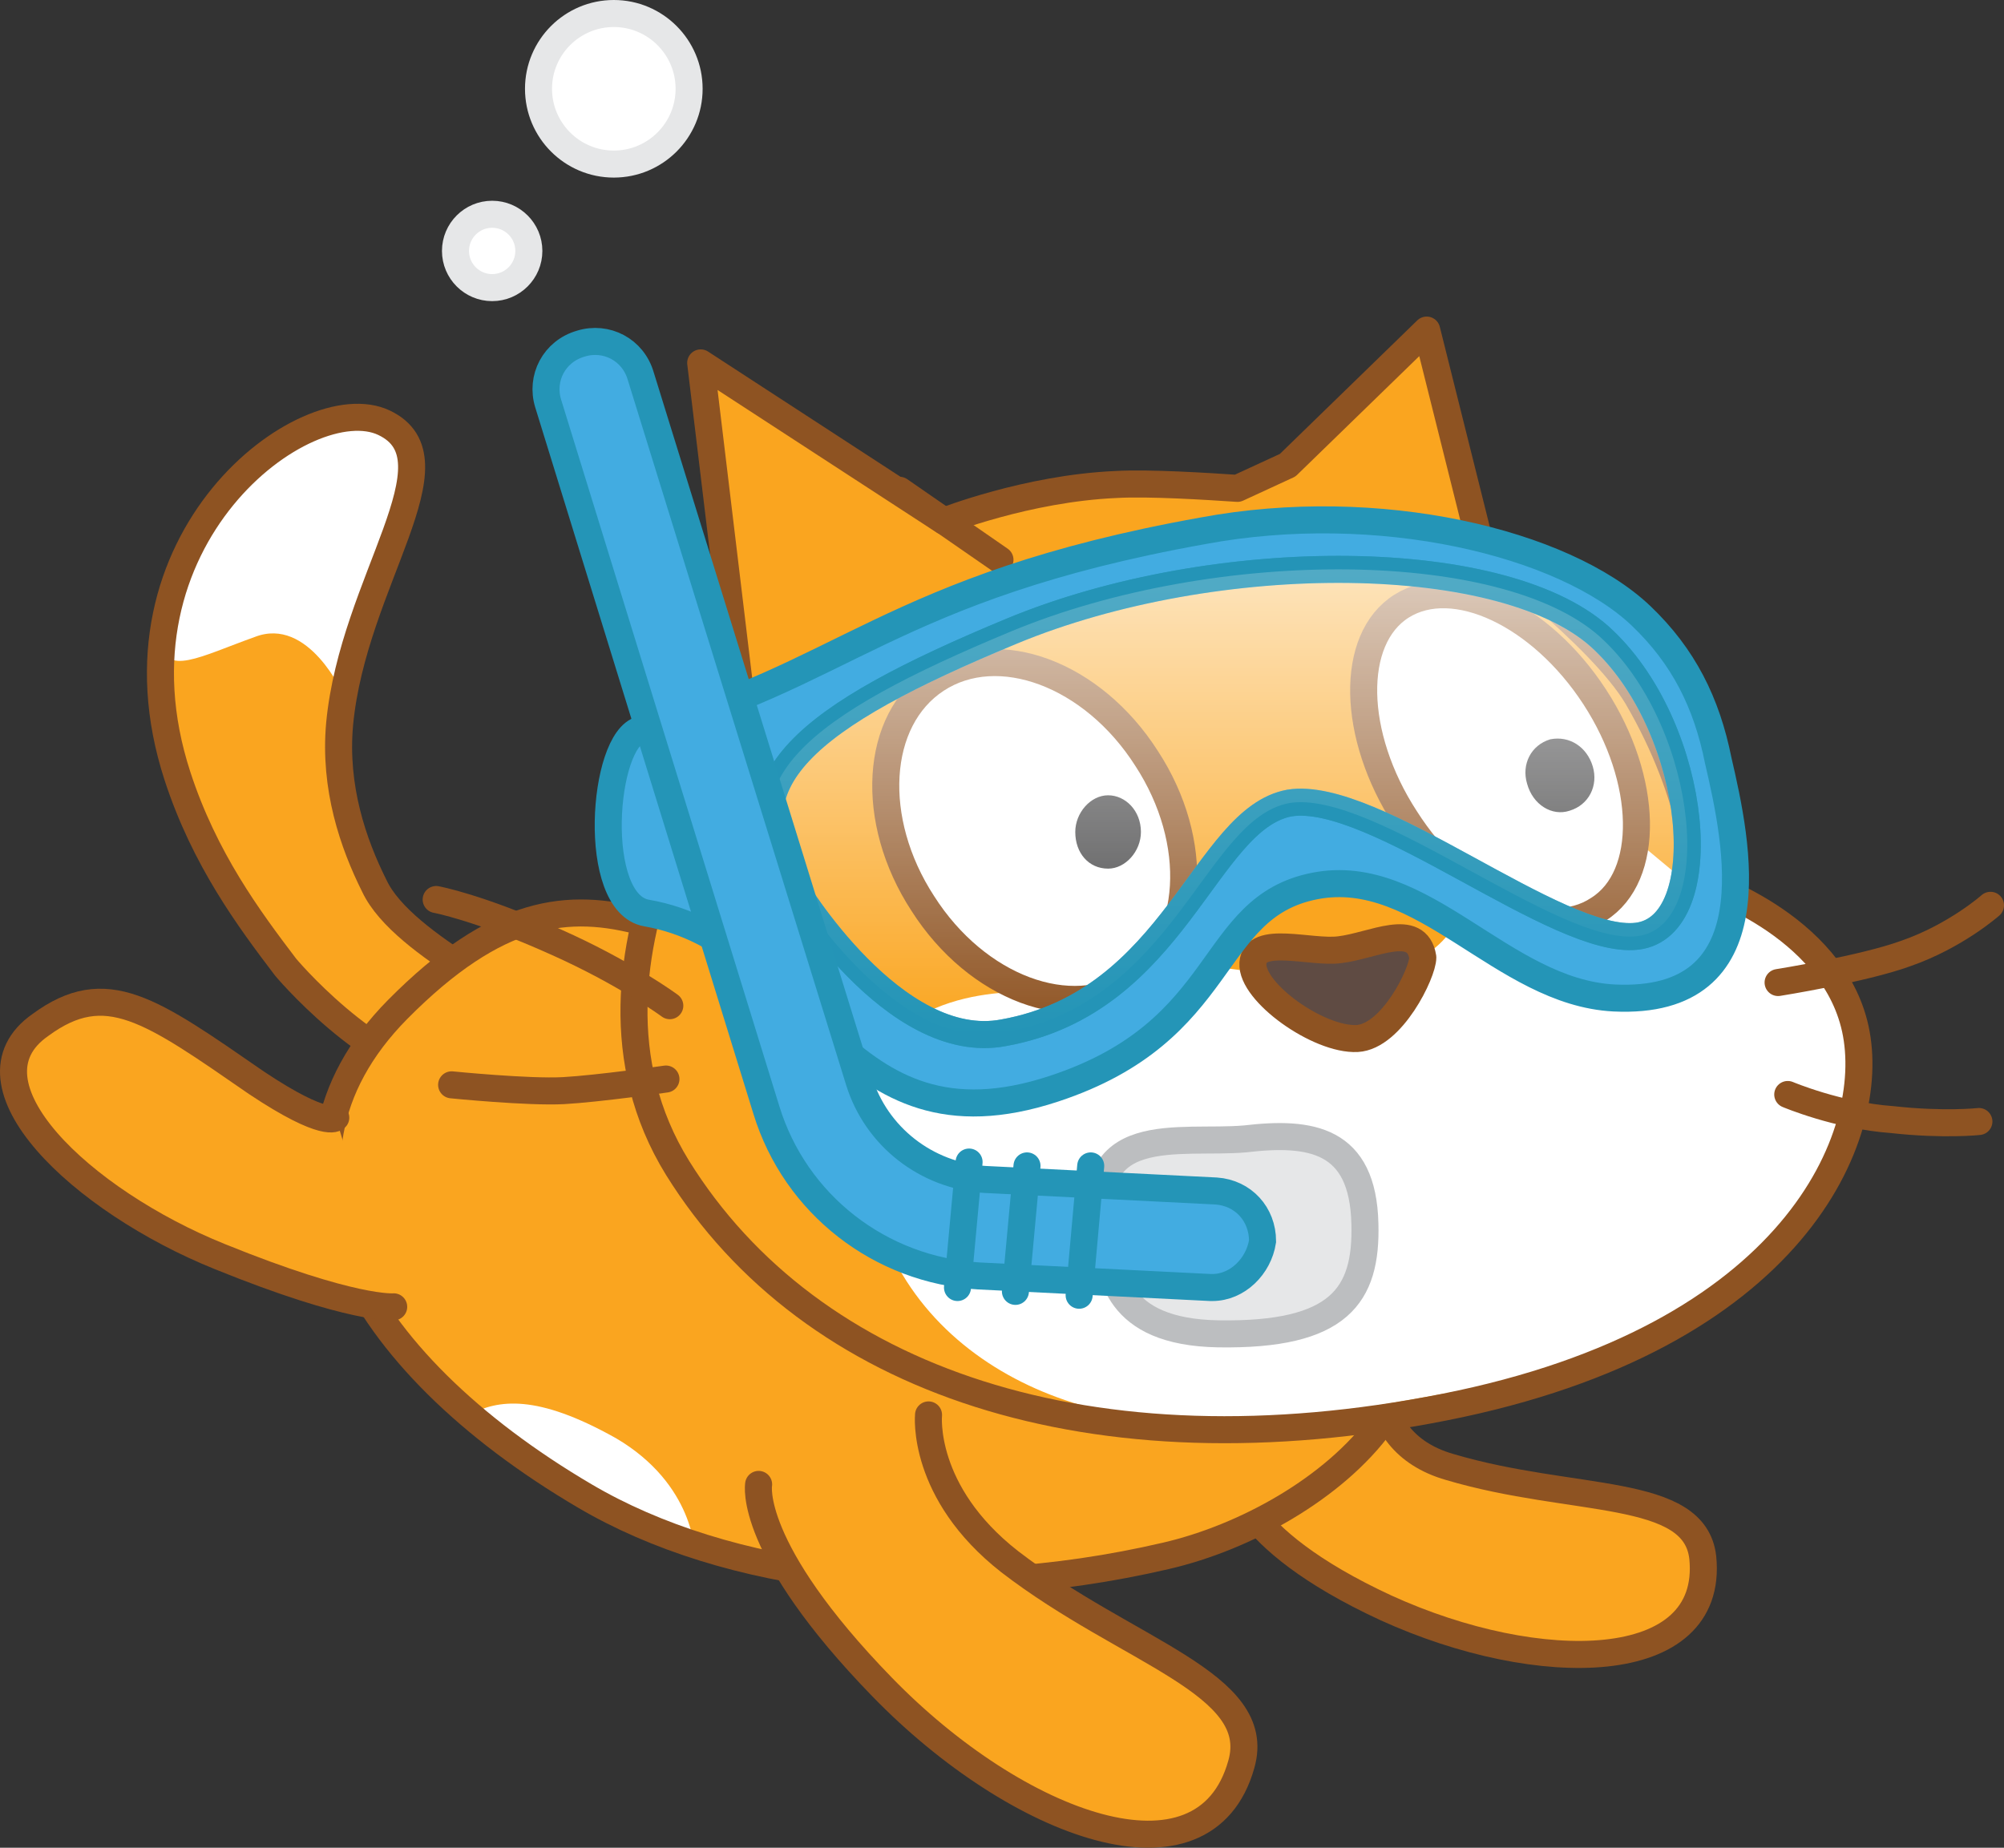 <svg xmlns="http://www.w3.org/2000/svg" xmlns:xlink="http://www.w3.org/1999/xlink" version="1.1" width="103.79" height="95.721" viewBox="0.21 0.1 103.79 95.721">
  <rect x="0.21" y="0.1" width="103.79" height="95.721" fill="#333333" stroke="none"/>
  <defs>
    <linearGradient id="grad_1" y2="1" x2="0">
      <stop offset="0" stop-color="#FFFFFF" stop-opacity="1"/>
      <stop offset="1" stop-color="#FFFFFF" stop-opacity="0"/>
    </linearGradient>
  <linearGradient id="grad_1-,0,0,1,-188.5,-131" y2="53.696" x2="40.05" x1="40.05" y1="29.596" gradientUnits="userSpaceOnUse">
      <stop offset="0" stop-color="#FFFFFF" stop-opacity="1"/>
      <stop offset="1" stop-color="#FFFFFF" stop-opacity="0"/>
    </linearGradient></defs>
  <!-- Exported by Scratch - http://scratch.mit.edu/ -->
  <g id="ID0.9182225447148085">
    <g id="ID0.505420402623713">
      <path id="ID0.8227132642641664" fill="#FAA51F" stroke="#8E5322" stroke-width="1.4" stroke-linecap="round" stroke-linejoin="round" d="M 71.8 69.5 C 71.8 69.5 70.4 74.7 75.3 76.1 C 81.7 78 88 77.1 88.4 80.8 C 89 86.9 79.9 87 72 83.4 C 64 79.7 64.1 76.4 64.1 76.4 C 64.1 76.4 65.8 69.4 71.8 69.5 Z "/>
      <g id="Layer_3_3_">
        <path id="ID0.4657096019946039" fill="#FAA51F" d="M 19.6 46 C 18.5 43.8 17.5 40.9 17.8 37.6 C 18.5 30.2 24.1 23.9 20.1 22 C 16.1 20.1 5.4 28 9.4 40.3 C 10.8 44.6 13.1 47.7 15 50.2 C 15.5 50.8 20.2 56.1 24.4 56 C 28.6 55.9 28.3 54 28.2 53.1 C 28.1 52.1 21.1 49.2 19.6 46 Z " stroke-width="1"/>
        <path id="ID0.5724561777897179" fill="#FFFFFF" d="M 20.4 22.1 C 18.7 20.8 14.1 22.8 11.8 25.7 C 9.5 28.6 9 31.5 8.6 33.3 C 8.7 35.2 10.6 34.1 13.4 33.1 C 16.2 32 18 36.1 18 36.1 C 18 36.1 19.6 31 20.6 28.2 C 21.6 25.4 22.1 23.6 20.4 22.1 Z " stroke-width="1"/>
        <path id="ID0.39994187420234084" fill="none" stroke="#8E5322" stroke-width="1.4" stroke-linecap="round" stroke-linejoin="round" d="M 19.6 46 C 18.5 43.8 17.5 40.9 17.8 37.6 C 18.5 30.2 24.1 23.9 20.1 22 C 16.1 20.1 5.4 28 9.4 40.3 C 10.8 44.6 13.1 47.7 15 50.2 C 15.5 50.8 20.2 56.1 24.4 56 C 28.6 55.9 28.3 54 28.2 53.1 C 28.1 52.1 21.1 49.2 19.6 46 Z "/>
      </g>
      <path id="ID0.11522916238754988" fill="#FAA51F" d="M 30.5 77.6 C 37.8 81.9 49 83.4 60.6 80.7 C 68.8 78.8 79 70.5 69.9 62.2 C 64.2 57 56.5 53.4 47.7 52.3 C 35.6 50.8 31.1 42 20.8 52.4 C 12.9 60.4 18.6 70.6 30.5 77.6 Z " stroke-width="1"/>
      <path id="ID0.16304467944428325" fill="#FFFFFF" d="M 36.2 80.6 C 36.2 80.6 36.2 77 32.1 74.6 C 28 72.3 26 72.6 24.5 73.4 C 24.6 73.4 29.5 78.1 36.2 80.6 Z " stroke-width="1"/>
      <path id="ID0.7713710851967335" fill="none" stroke="#8E5322" stroke-width="1.4" stroke-linecap="round" stroke-linejoin="round" d="M 30.5 77.6 C 37.8 81.9 49 83.4 60.6 80.7 C 68.8 78.8 79 70.5 69.9 62.2 C 64.2 57 56.5 53.4 47.7 52.3 C 35.6 50.8 31.1 42 20.8 52.4 C 12.9 60.4 18.6 70.6 30.5 77.6 Z "/>
      <path id="ID0.08572816383093596" fill="#FAA51F" stroke="#8E5322" stroke-width="1.4" stroke-linecap="round" stroke-linejoin="round" d="M 48.3 73.4 C 48.3 73.4 47.9 77.4 52.5 81 C 58.6 85.7 65.7 87.3 64.5 91.5 C 62.6 98.3 52.9 94.7 45.9 87.5 C 38.9 80.3 39.5 77 39.5 77 "/>
      <path id="ID0.4680046122521162" fill="#FAA51F" stroke="#8E5322" stroke-width="1.4" stroke-linecap="round" stroke-linejoin="round" d="M 17.6 58 C 17.6 58 17.1 58.6 13.5 56.2 C 8 52.4 5.7 50.7 2.3 53.2 C -2 56.2 4.4 62.3 11.6 65.2 C 18.5 68 20.6 67.8 20.6 67.8 "/>
    </g>
    <g id="Layer_2_6_">
      <path id="ID0.021928708534687757" fill="#FAA51F" stroke="#8E5322" stroke-width="1.4" stroke-linecap="round" stroke-linejoin="round" d="M 64.3 87 "/>
    </g>
    <g id="ID0.622874375898391">
      <g id="Layer_2_5_">
        <path id="ID0.24425535555928946" fill="#FAA51F" d="M 64.3 25.4 C 62.8 25.3 59.7 25.1 58 25.2 C 53.4 25.4 49.1 27.1 49.1 27.1 L 36.5 18.9 L 38.7 37.2 C 39.3 36.4 28.5 49.6 35.3 60.6 C 42.2 71.7 56.8 76.6 75 73 C 93.2 69.4 97.5 58.9 96.3 53.4 C 95.1 47.9 88.2 45.8 88.2 45.8 C 88.2 45.8 88.1 41.5 85 36.2 C 83.1 33 76.9 28.4 76.9 28.4 L 74.1 17.2 L 66.9 24.2 L 64.3 25.4 Z " stroke-width="1"/>
        <path id="ID0.29605328012257814" fill="#FFFFFF" d="M 87.3 45.6 L 84.9 43.6 L 76.1 46.2 C 76.1 46.2 76.1 49.5 71.9 50.4 C 67.7 51.3 60.6 49.7 60.6 49.7 L 53.5 51.5 C 53.5 51.5 45.4 51 45 57.4 C 44.3 68.5 53.6 73.8 62.1 73.7 C 67.6 73.7 71.1 73 75 72.3 C 92.2 69.2 97.1 58.8 95.6 53.3 C 94.4 47.8 87.8 46.2 87.8 46.2 L 87.3 45.6 Z " stroke-width="1"/>
        <path id="ID0.8374531795270741" fill="none" stroke="#8E5322" stroke-width="1.4" stroke-linecap="round" stroke-linejoin="round" d="M 92.3 51 C 92.3 51 96.7 50.3 98.9 49.5 C 101.5 48.6 103.3 47 103.3 47 "/>
        <path id="ID0.9414587062783539" fill="none" stroke="#8E5322" stroke-width="1.4" stroke-linecap="round" stroke-linejoin="round" d="M 92.8 56.8 C 92.8 56.8 95.4 57.9 98.2 58.1 C 100.9 58.4 102.7 58.2 102.7 58.2 "/>
        <path id="ID0.9503340744413435" fill="none" stroke="#8E5322" stroke-width="1.4" stroke-linecap="round" stroke-linejoin="round" d="M 46.8 25.5 L 52 29.1 "/>
        <path id="ID0.048357339575886726" fill="none" stroke="#8E5322" stroke-width="1.4" stroke-linecap="round" stroke-linejoin="round" d="M 64.3 25.4 C 62.8 25.3 59.7 25.1 58 25.2 C 53.4 25.4 49.1 27.1 49.1 27.1 L 36.5 18.9 L 38.7 37.2 C 39.3 36.4 28.5 49.6 35.3 60.6 C 42.2 71.7 56.8 76.6 75 73 C 93.2 69.4 97.5 58.9 96.3 53.4 C 95.1 47.9 88.2 45.8 88.2 45.8 C 88.2 45.8 88.1 41.5 85 36.2 C 83.1 33 76.9 28.4 76.9 28.4 L 74.1 17.2 L 66.9 24.2 L 64.3 25.4 Z "/>
        <path id="ID0.14809385081753135" fill="none" stroke="#8E5322" stroke-width="1.4" stroke-linecap="round" stroke-linejoin="round" d="M 23.6 56.3 C 23.6 56.3 27.6 56.7 29.4 56.6 C 31.2 56.5 34.7 56 34.7 56 "/>
        <path id="ID0.6689479104243219" fill="none" stroke="#8E5322" stroke-width="1.4" stroke-linecap="round" stroke-linejoin="round" d="M 34.9 52.2 C 34.9 52.2 32.6 50.5 29 48.9 C 25 47.1 22.8 46.7 22.8 46.7 "/>
      </g>
      <g id="Layer_5_3_">
        <path id="ID0.06831841962412" fill="#FFFFFF" stroke="#8E5322" stroke-width="1.4" stroke-linecap="round" stroke-linejoin="round" d="M 82.8 36.2 C 85.6 40.5 85.7 45.5 83 47.2 C 80.3 49 75.8 46.9 73 42.5 C 70.2 38.2 70.1 33.2 72.8 31.5 C 75.5 29.8 80 31.9 82.8 36.2 Z "/>
        <path id="ID0.3414206807501614" fill="#414142" d="M 82.7 39.8 C 83 40.8 82.5 41.8 81.5 42.1 C 80.6 42.4 79.6 41.8 79.3 40.7 C 79 39.7 79.5 38.7 80.5 38.4 C 81.5 38.2 82.4 38.8 82.7 39.8 " stroke-width="1"/>
      </g>
      <g id="Layer_7_3_">
        <path id="ID0.22908628825098276" fill="#FFFFFF" stroke="#8E5322" stroke-width="1.4" stroke-linecap="round" stroke-linejoin="round" d="M 59.6 39.4 C 62.4 43.7 62.1 48.9 58.9 51 C 55.7 53.1 50.8 51.3 48 46.9 C 45.2 42.6 45.5 37.4 48.7 35.3 C 51.9 33.2 56.8 35 59.6 39.4 Z "/>
        <path id="ID0.4091691100038588" fill="#414142" d="M 59.3 43.2 C 59.3 44.2 58.5 45.1 57.6 45.1 C 56.6 45.1 55.9 44.3 55.9 43.2 C 55.9 42.2 56.7 41.3 57.6 41.3 C 58.5 41.3 59.3 42.1 59.3 43.2 " stroke-width="1"/>
      </g>
      <path id="ID0.04810790345072746" fill="#5F4B43" stroke="#8E5322" stroke-width="1.4" stroke-linecap="round" stroke-linejoin="round" d="M 69.6 49.3 C 71.3 49.1 73.6 47.8 73.9 49.7 C 73.9 50.5 72.3 53.8 70.5 53.9 C 68.5 54 65 51.5 65.1 50 C 65.2 48.5 68.1 49.5 69.6 49.3 Z "/>
    </g>
    <g id="ID0.5114020956680179">
      <g id="ID0.4975463766604662">
        <path id="ID0.4267824525013566" fill="#42ACE1" stroke="#2495B7" stroke-width="1.4" d="M 89.2 39.5 C 88.6 36.5 87.4 34.1 85.2 32 C 81.2 28.2 71.6 25.9 62.5 27.6 C 46.3 30.5 43.7 35.3 33.4 37.9 C 31.4 38.4 30.8 46.9 33.7 47.4 C 42.3 48.9 43.6 60.2 54.8 56.5 C 63.9 53.5 62.7 47.1 68.3 46 C 73.9 44.9 78 51.5 83.8 51.8 C 92 52.2 90.2 43.8 89.2 39.5 Z M 85 48.6 C 80.9 49.1 71.4 41 67 41.7 C 62.6 42.5 61.1 52 52.2 53.6 C 46.5 54.7 41.3 46 41.3 46 C 37.7 40.6 42 37.2 52.6 32.8 C 63.2 28.4 78.4 28.5 83.3 33.3 C 88.2 38 89.1 48.1 85 48.6 Z "/>
        <path id="ID0.5206870594993234" fill="url(#grad_1-,0,0,1,-188.5,-131)" stroke="#2495B7" stroke-width="1.4" opacity="0.7" d="M 85 48.6 C 80.9 49.1 71.4 41 67 41.7 C 62.6 42.5 61.1 52 52.2 53.6 C 46.5 54.7 41.3 46 41.3 46 C 37.7 40.6 42 37.2 52.6 32.8 C 63.2 28.4 78.4 28.5 83.3 33.3 C 88.2 38 89.1 48.1 85 48.6 Z "/>
      </g>
      <g id="ID0.5248628263361752">
        <path id="ID0.5262357303872705" fill="#E6E7E8" stroke="#BCBEC0" stroke-width="1.4" stroke-linecap="round" stroke-linejoin="round" d="M 64.7 59.1 C 61.3 59.4 56.1 58.1 57.4 64.3 C 57.8 66 57.9 69.1 63.3 69.2 C 69.6 69.3 71 67.2 70.9 63.5 C 70.8 59.1 68.1 58.7 64.7 59.1 Z "/>
        <g id="ID0.8072975249961019">
          <g id="ID0.5074368817731738">
            <path id="ID0.161897795740515" fill="#42ACE1" stroke="#2495B7" stroke-width="1.4" d="M 63 66.8 C 63 66.8 62.9 66.8 62.9 66.8 L 50.9 66.2 C 45.8 65.9 41.4 62.5 39.9 57.6 L 28.6 21 C 28.2 19.7 28.9 18.3 30.3 17.9 C 31.6 17.5 33 18.2 33.4 19.6 L 44.7 56.1 C 45.6 59 48.2 61 51.2 61.2 L 63.2 61.8 C 64.6 61.9 65.6 63 65.6 64.4 C 65.4 65.7 64.3 66.8 63 66.8 Z "/>
          </g>
          <path id="ID0.8689762479625642" fill="none" stroke="#2495B7" stroke-width="1.4" stroke-linecap="round" stroke-linejoin="round" d="M 56.1 67.2 L 56.7 60.5 "/>
          <path id="ID0.06140637630596757" fill="none" stroke="#2495B7" stroke-width="1.4" stroke-linecap="round" stroke-linejoin="round" d="M 52.8 67 L 53.4 60.5 "/>
          <path id="ID0.9252093024551868" fill="none" stroke="#2495B7" stroke-width="1.4" stroke-linecap="round" stroke-linejoin="round" d="M 49.8 66.8 L 50.4 60.3 "/>
        </g>
      </g>
    </g>
    <path id="ID0.17849360732361674" fill="#FFFFFF" stroke="#E6E7E8" stroke-width="1.4" stroke-linecap="round" stroke-linejoin="round" d="M 32 0.8 C 33.076 0.8 34.051 1.237 34.757 1.943 C 35.463 2.649 35.9 3.624 35.9 4.7 C 35.9 5.776 35.463 6.751 34.757 7.457 C 34.051 8.163 33.076 8.6 32 8.6 C 30.924 8.6 29.949 8.163 29.243 7.457 C 28.537 6.751 28.1 5.776 28.1 4.7 C 28.1 3.624 28.537 2.649 29.243 1.943 C 29.949 1.237 30.924 0.8 32 0.8 Z "/>
    <path id="ID0.2383216437883675" fill="#FFFFFF" stroke="#E6E7E8" stroke-width="1.4" stroke-linecap="round" stroke-linejoin="round" d="M 25.7 11.2 C 26.224 11.2 26.699 11.413 27.043 11.757 C 27.387 12.101 27.6 12.576 27.6 13.1 C 27.6 13.624 27.387 14.099 27.043 14.443 C 26.699 14.787 26.224 15 25.7 15 C 25.176 15 24.701 14.787 24.357 14.443 C 24.013 14.099 23.8 13.624 23.8 13.1 C 23.8 12.576 24.013 12.101 24.357 11.757 C 24.701 11.413 25.176 11.2 25.7 11.2 Z "/>
  </g>
</svg>